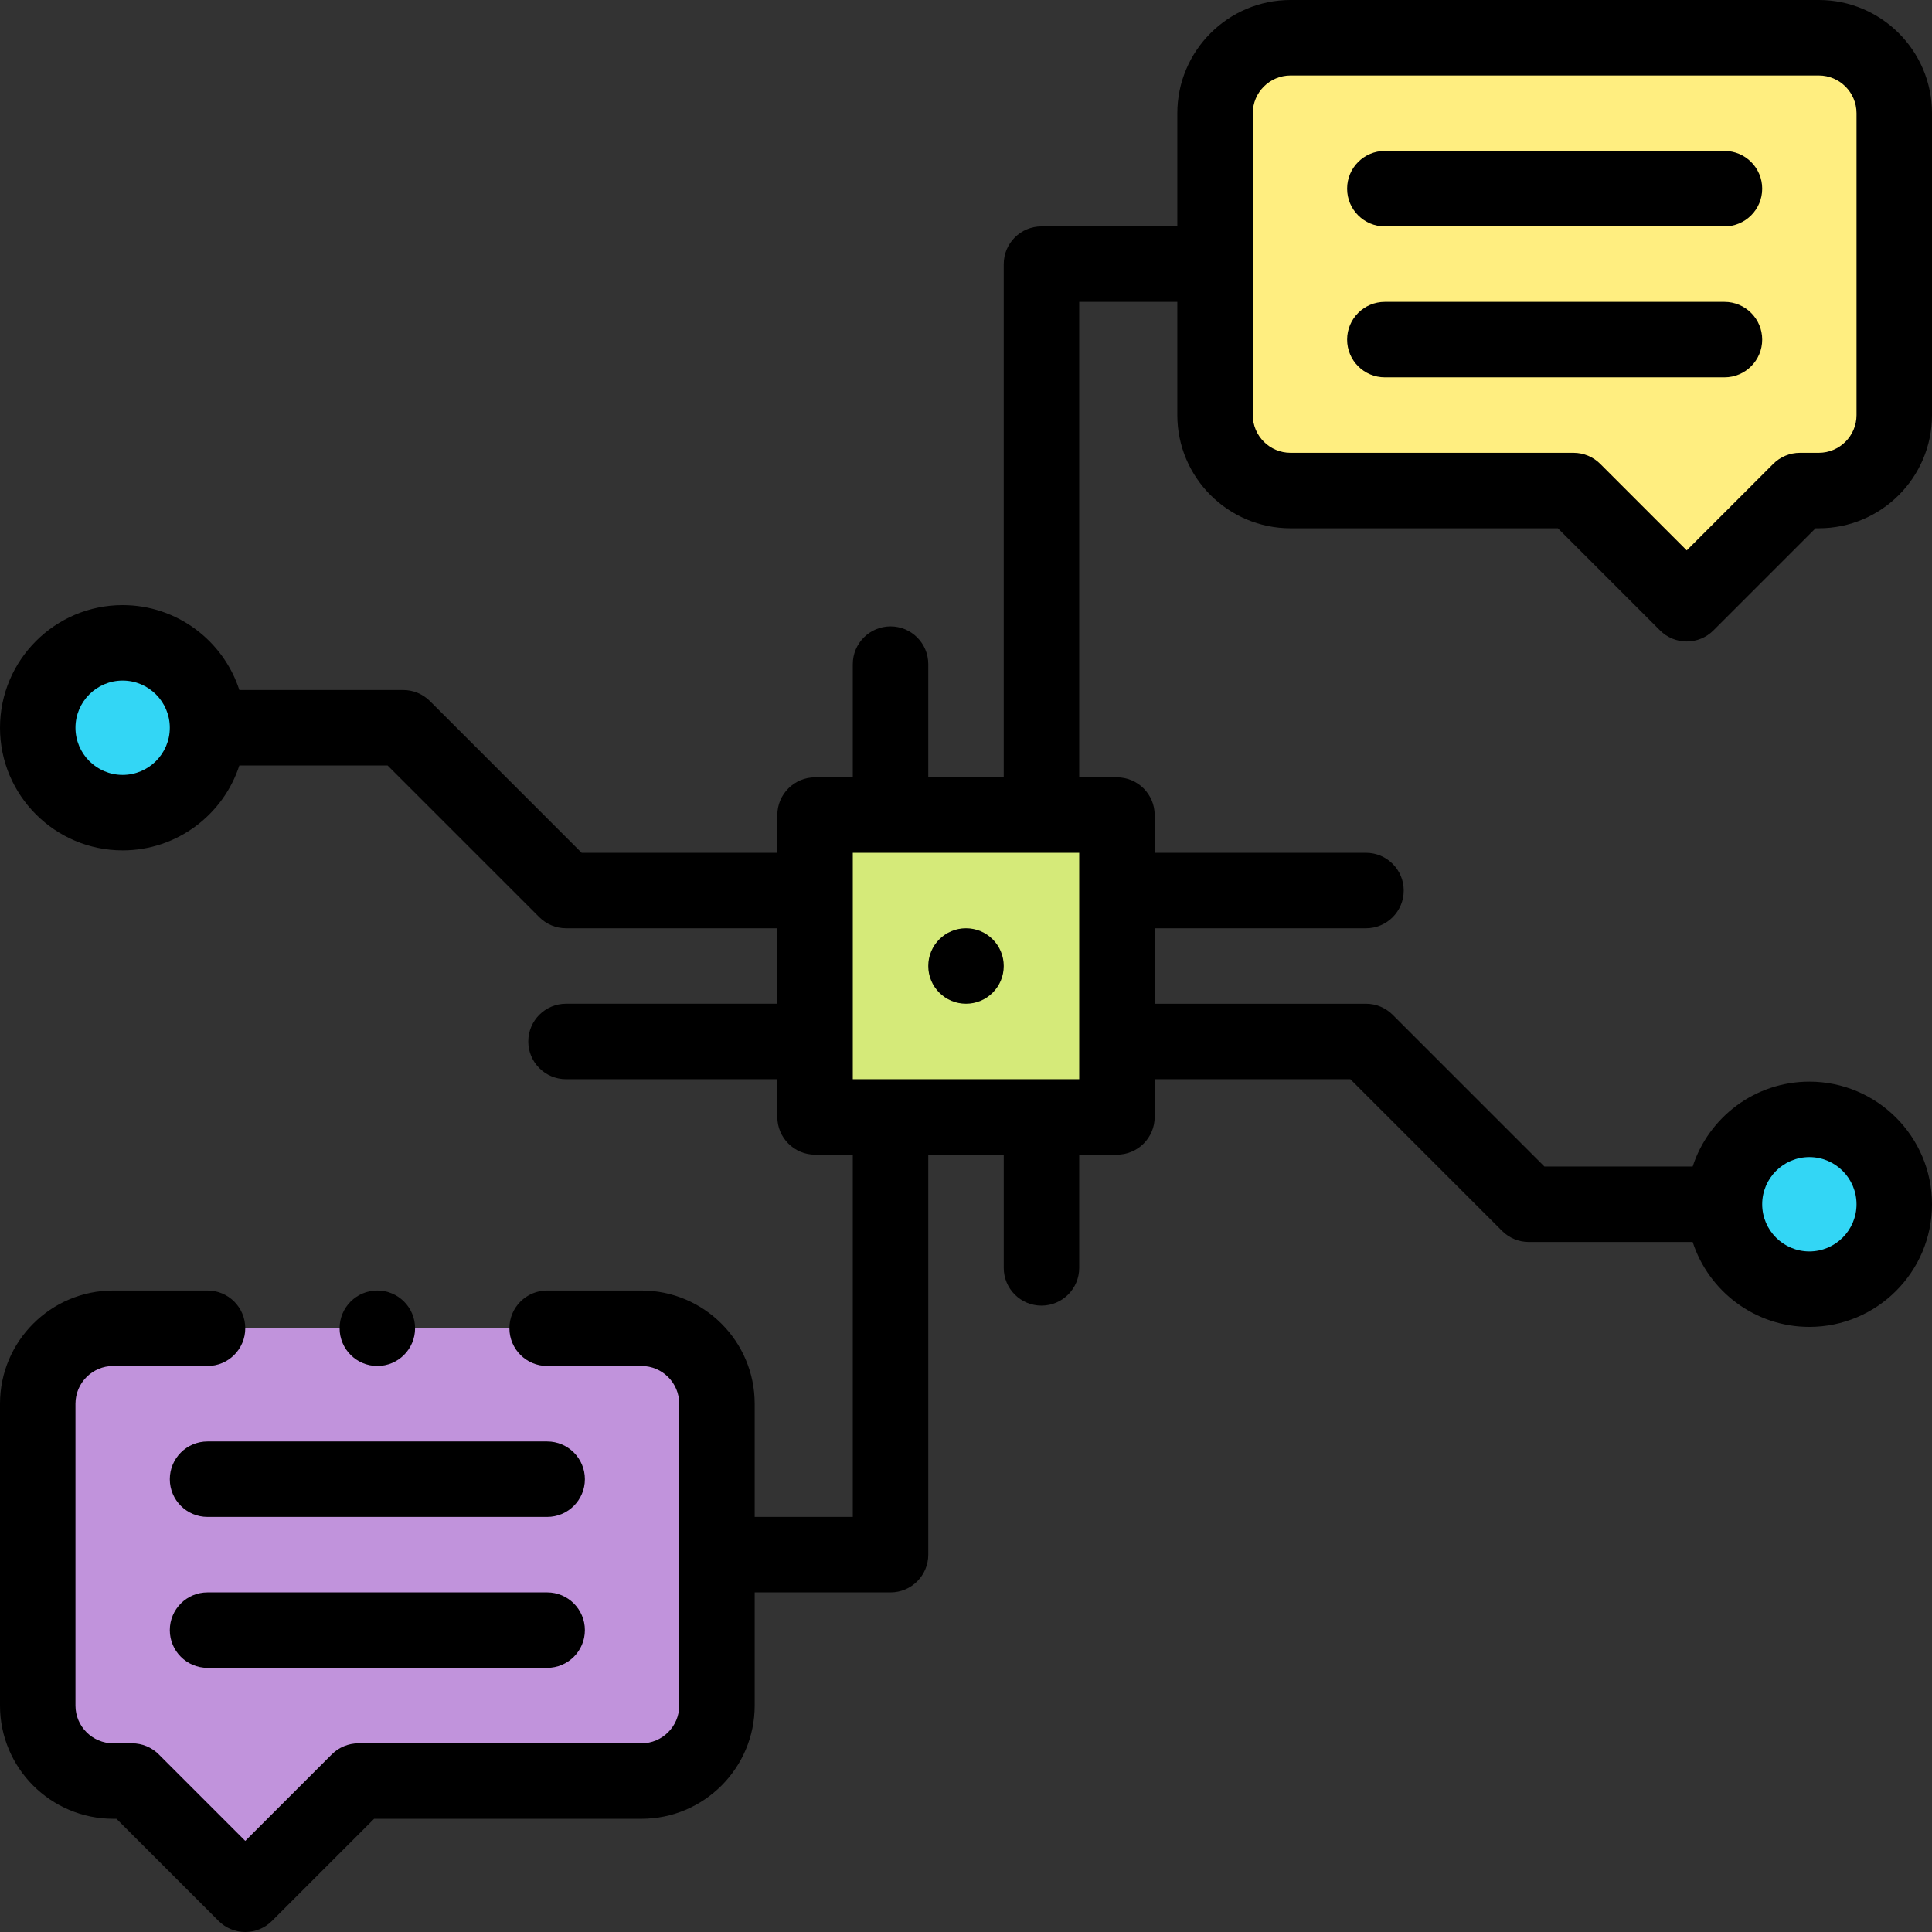<svg id="fi_10129225" enable-background="new 0 0 512.002 512.002"  viewBox="0 0 512.002 512.002" xmlns="http://www.w3.org/2000/svg"><rect x="0" y="0" width="512.002" height="512.002" fill="#333333" stroke="none"/><g><g clip-rule="evenodd" fill-rule="evenodd"><g><path d="m216.001 216.001h80.001v80.001h-80.001z" fill="#d5ea79"></path><path d="m170 352.002h-140c-11 0-20 9-20 20v80.001c0 11 9.005 19.999 20 20h4.999l30 30 30-30h75c11 0 20-9.002 20-20v-80.001c.001-10.999-8.999-20-19.999-20z" fill="#c193dc"></path><path d="m342.002 130h75l30 30 30-30h4.999c10.996-.001 20-9 20-20v-80c0-11-9-20-20-20h-140c-11 0-20 9.002-20 20v80c.001 10.998 9.001 20 20.001 20z" fill="#ffee80"></path></g><g fill="#33d6f5"><circle cx="32.5" cy="192.859" r="22.5"></circle><circle cx="479.502" cy="319.143" r="22.5"></circle></g></g><g><path d="m256.005 266.001c5.522 0 10-4.477 10-10s-4.478-10-10-10h-.008c-5.522 0-9.996 4.477-9.996 10s4.481 10 10.004 10z"></path><path d="m145 422.002h-90c-5.522 0-10 4.477-10 10s4.478 10 10 10h90c5.522 0 10-4.477 10-10s-4.478-10-10-10z"></path><path d="m45 392.001c0 5.523 4.478 10 10 10h90c5.522 0 10-4.477 10-10s-4.478-10-10-10h-90c-5.522 0-10 4.478-10 10z"></path><path d="m342.002 140h70.857l27.071 27.071c1.875 1.875 4.419 2.929 7.071 2.929s5.196-1.054 7.071-2.929l27.073-27.071h.857c16.542 0 30-13.458 30-30v-80c0-16.542-13.458-30-30-30h-140c-16.542 0-30 13.458-30 30v30h-36.001c-5.522 0-10 4.477-10 10v136.001h-20v-30c0-5.523-4.478-10-10-10s-10 4.477-10 10v30h-10c-5.522 0-10 4.477-10 10v10h-51.858l-40.213-40.213c-1.876-1.875-4.419-2.929-7.071-2.929h-43.433c-4.228-13.043-16.493-22.5-30.926-22.5-17.921 0-32.5 14.58-32.5 32.5s14.579 32.5 32.5 32.5c14.433 0 26.699-9.457 30.926-22.5h39.29l40.213 40.213c1.876 1.875 4.419 2.929 7.071 2.929h56.001v20h-56.001c-5.522 0-10 4.477-10 10s4.478 10 10 10h56.001v10c0 5.523 4.478 10 10 10h10v96h-26.001v-30c0-16.542-13.458-30-30-30h-25.003c-5.522 0-10 4.477-10 10s4.478 10 10 10h25.003c5.514 0 10 4.486 10 10v80c0 5.514-4.486 10-10 10h-75c-2.652 0-5.195 1.054-7.071 2.929l-22.929 22.93-22.929-22.929c-1.875-1.875-4.418-2.928-7.07-2.929h-5.001c-5.514 0-10-4.486-10-10v-80c0-5.514 4.486-10 10-10h24.997c5.522 0 10-4.477 10-10s-4.478-10-10-10h-24.997c-16.542 0-30 13.458-30 30v80c0 16.541 13.458 29.999 29.999 30h.858l27.071 27.072c1.876 1.875 4.419 2.929 7.071 2.929s5.196-1.054 7.071-2.929l27.071-27.072h70.859c16.542 0 30-13.458 30-30v-30h36.001c5.522 0 10-4.477 10-10v-106h20v30c0 5.523 4.478 10 10 10s10-4.477 10-10v-30h10c5.522 0 10-4.477 10-10v-10h51.858l40.213 40.213c1.876 1.875 4.419 2.929 7.071 2.929h43.432c4.228 13.043 16.493 22.5 30.926 22.5 17.921 0 32.5-14.58 32.5-32.5s-14.579-32.5-32.5-32.5c-14.433 0-26.699 9.457-30.926 22.5h-39.29l-40.213-40.213c-1.876-1.875-4.419-2.929-7.071-2.929h-56.001v-20h56.001c5.522 0 10-4.477 10-10s-4.478-10-10-10h-56.001v-10c0-5.523-4.478-10-10-10h-10v-126.002h26.001v30c.001 16.542 13.459 30 30.001 30zm-309.502 65.359c-6.893 0-12.5-5.607-12.5-12.5s5.607-12.5 12.5-12.5 12.5 5.607 12.5 12.5-5.607 12.5-12.5 12.5zm447.002 101.284c6.893 0 12.5 5.607 12.5 12.5s-5.607 12.5-12.5 12.5-12.5-5.607-12.5-12.5 5.607-12.5 12.5-12.5zm-193.501-20.642h-60v-60h60zm46.001-256.001c0-5.514 4.486-10 10-10h140c5.514 0 10 4.486 10 10v80c0 5.514-4.486 9.999-10.001 10h-5c-2.652 0-5.195 1.054-7.07 2.929l-22.929 22.929-22.929-22.93c-1.876-1.875-4.419-2.929-7.071-2.929h-75c-5.514 0-10-4.486-10-10z"></path><path d="m367.002 100h90c5.522 0 10-4.477 10-10s-4.478-10-10-10h-90c-5.522 0-10 4.477-10 10s4.477 10 10 10z"></path><path d="m367.002 60h90c5.522 0 10-4.477 10-10s-4.478-10-10-10h-90c-5.522 0-10 4.477-10 10s4.477 10 10 10z"></path><path d="m110 352.001c0-5.523-4.478-10-10-10h-.007c-5.522 0-9.996 4.477-9.996 10s4.48 10 10.003 10 10-4.477 10-10z"></path></g></g></svg>